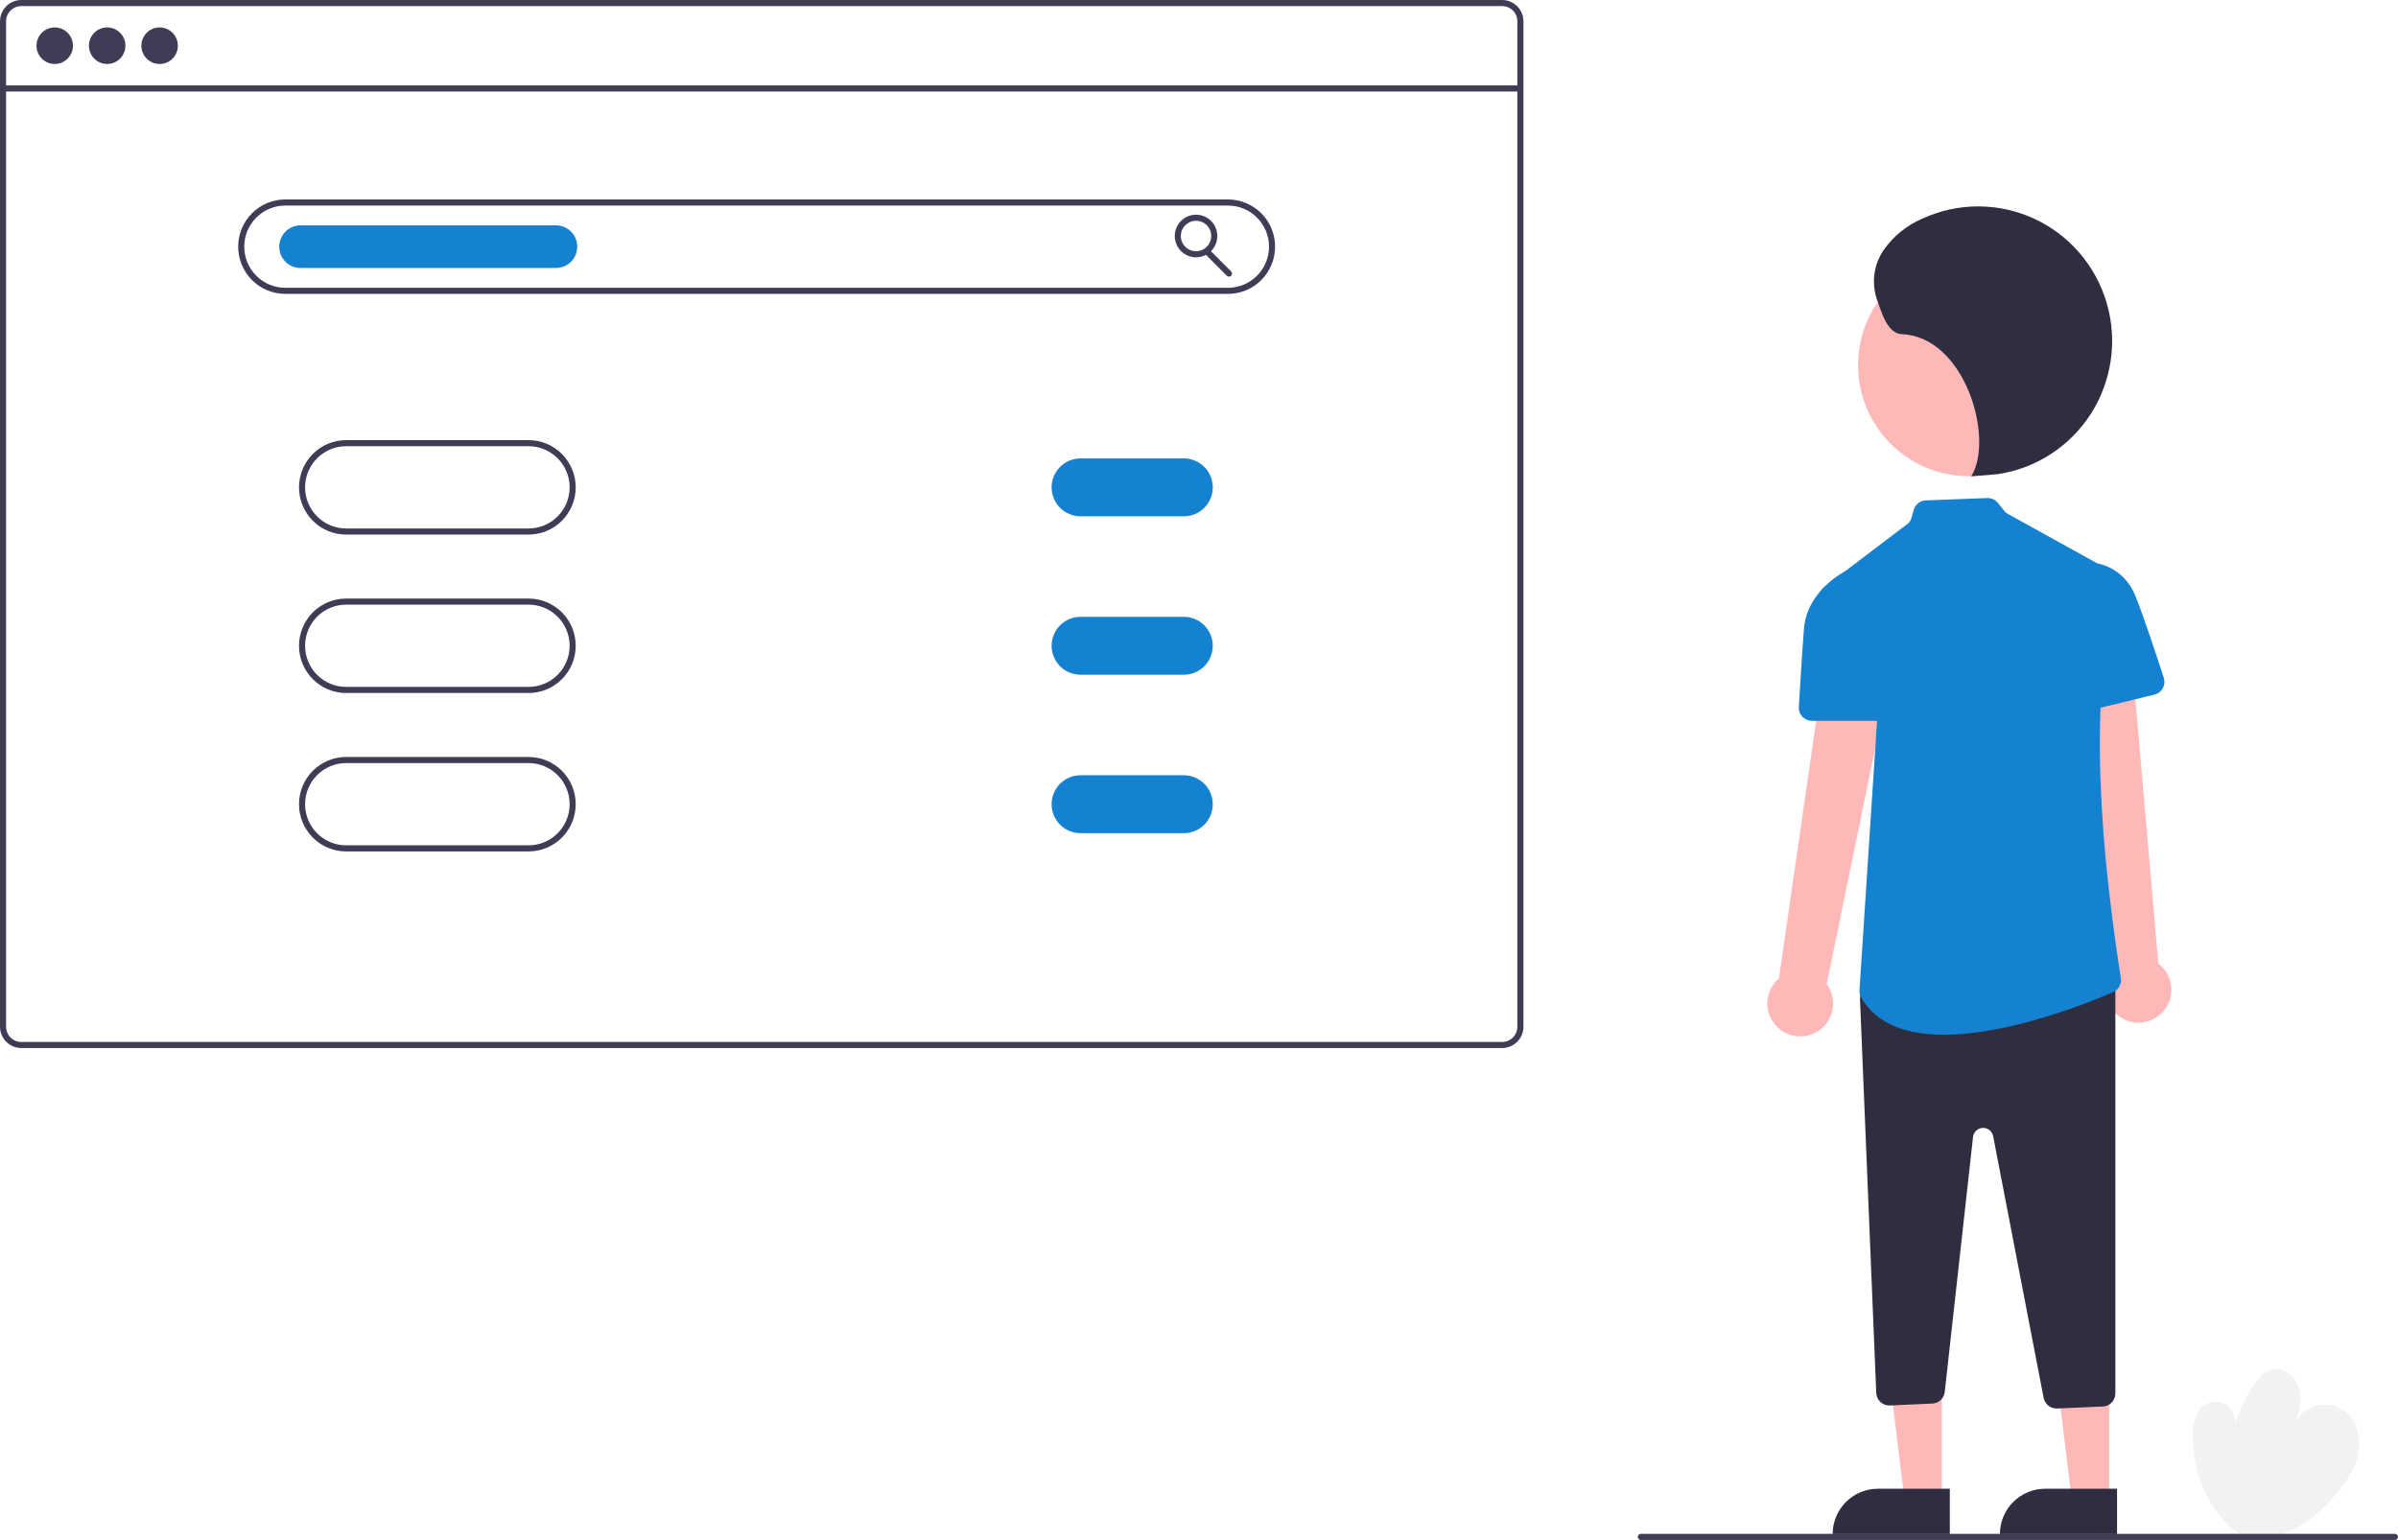 <svg width="151" height="97" viewBox="0 0 151 97" fill="none" xmlns="http://www.w3.org/2000/svg">
<g clip-path="url(#clip0)">
<path d="M141.049 96.647C139.093 95.335 138.108 92.84 138.069 90.481C138.056 89.69 138.255 88.773 138.962 88.421C139.164 88.32 139.391 88.278 139.616 88.298C139.841 88.318 140.056 88.399 140.238 88.534C140.419 88.669 140.56 88.851 140.645 89.061C140.73 89.271 140.755 89.5 140.719 89.723C140.981 88.954 141.321 88.213 141.734 87.513C142.083 86.921 142.574 86.304 143.258 86.248C144.053 86.182 144.716 86.955 144.829 87.746C144.941 88.537 144.654 89.323 144.372 90.07C144.452 89.732 144.615 89.419 144.846 89.16C145.078 88.902 145.37 88.705 145.697 88.589C146.024 88.473 146.375 88.441 146.717 88.495C147.06 88.55 147.383 88.69 147.657 88.903C148.434 89.504 148.69 90.609 148.495 91.573C148.299 92.537 147.725 93.38 147.091 94.13C146.347 95.009 145.485 95.813 144.454 96.323C143.422 96.834 142.202 97.029 141.105 96.683L141.049 96.647Z" fill="#F2F2F2"/>
<path d="M114.291 65.059C114.56 64.925 114.796 64.733 114.984 64.497C115.171 64.261 115.304 63.987 115.374 63.694C115.445 63.401 115.45 63.096 115.39 62.801C115.329 62.505 115.205 62.227 115.026 61.985L119.819 38.661L115.346 38.602L112.018 61.63C111.632 61.959 111.38 62.418 111.309 62.92C111.239 63.423 111.354 63.934 111.635 64.356C111.915 64.779 112.34 65.084 112.829 65.213C113.319 65.343 113.839 65.288 114.291 65.059V65.059Z" fill="#FFB8B8"/>
<path d="M136.079 63.848C136.298 63.642 136.47 63.391 136.583 63.111C136.695 62.831 136.744 62.531 136.728 62.23C136.712 61.929 136.63 61.635 136.488 61.369C136.346 61.104 136.148 60.872 135.907 60.692L133.848 36.968L129.545 38.193L132.923 61.213C132.647 61.639 132.536 62.151 132.612 62.653C132.687 63.154 132.944 63.611 133.333 63.936C133.722 64.26 134.216 64.431 134.722 64.415C135.229 64.399 135.711 64.197 136.079 63.848Z" fill="#FFB8B8"/>
<path d="M122.275 94.446L119.927 94.446L118.811 85.371L122.275 85.371L122.275 94.446Z" fill="#FFB8B8"/>
<path d="M118.251 93.774H122.778V96.631H115.4C115.4 95.873 115.701 95.146 116.235 94.611C116.77 94.075 117.495 93.774 118.251 93.774Z" fill="#2F2E41"/>
<path d="M132.806 94.446L130.458 94.446L129.342 85.371L132.806 85.371L132.806 94.446Z" fill="#FFB8B8"/>
<path d="M128.782 93.774H133.309V96.631H125.932C125.932 95.873 126.232 95.146 126.767 94.611C127.301 94.075 128.026 93.774 128.782 93.774Z" fill="#2F2E41"/>
<path d="M124 30C127.866 30 131 26.866 131 23C131 19.134 127.866 16 124 16C120.134 16 117 19.134 117 23C117 26.866 120.134 30 124 30Z" fill="#FFB8B8"/>
<path d="M129.496 88.72C129.305 88.719 129.12 88.652 128.972 88.53C128.824 88.408 128.723 88.239 128.686 88.051L125.507 71.565C125.478 71.414 125.395 71.278 125.275 71.183C125.155 71.088 125.005 71.038 124.851 71.045C124.698 71.051 124.552 71.112 124.44 71.217C124.328 71.322 124.257 71.463 124.24 71.616L122.459 87.674C122.438 87.87 122.348 88.052 122.204 88.187C122.061 88.321 121.874 88.4 121.677 88.408L119.007 88.53C118.899 88.535 118.79 88.519 118.688 88.482C118.586 88.445 118.492 88.388 118.412 88.313C118.332 88.24 118.267 88.151 118.221 88.053C118.176 87.954 118.15 87.847 118.146 87.738L117.122 62.933C117.116 62.808 117.14 62.683 117.19 62.568C117.24 62.453 117.315 62.351 117.411 62.27L118.003 61.764C118.152 61.636 118.342 61.566 118.538 61.566H132.378C132.596 61.567 132.806 61.654 132.96 61.809C133.115 61.964 133.202 62.174 133.202 62.393V87.768C133.203 87.981 133.121 88.186 132.974 88.34C132.827 88.494 132.626 88.585 132.413 88.594L129.531 88.72C129.52 88.72 129.508 88.72 129.496 88.72Z" fill="#2F2E41"/>
<path d="M122.407 65.175C120.17 65.175 118.198 64.578 117.202 62.835C117.119 62.692 117.08 62.527 117.09 62.361L118.341 43.194C118.351 43.039 118.305 42.886 118.211 42.762L114.7 38.149C114.634 38.063 114.586 37.964 114.559 37.859C114.531 37.754 114.524 37.644 114.539 37.537C114.553 37.429 114.589 37.325 114.644 37.231C114.699 37.137 114.771 37.055 114.858 36.99L120.124 32.991C120.234 32.907 120.315 32.789 120.353 32.656L120.507 32.117C120.554 31.95 120.653 31.802 120.79 31.694C120.927 31.587 121.094 31.525 121.268 31.519L125.132 31.37C125.261 31.365 125.389 31.391 125.506 31.445C125.623 31.498 125.727 31.579 125.808 31.679L126.219 32.194C126.271 32.26 126.336 32.315 126.41 32.356L132.872 35.935C132.999 36.006 133.106 36.109 133.181 36.234C133.255 36.36 133.296 36.503 133.297 36.649L133.298 36.661L133.295 36.672C131.789 42.967 131.873 50.923 133.562 61.712C133.566 61.877 133.521 62.039 133.433 62.178C133.345 62.317 133.218 62.426 133.067 62.492C131.669 63.099 126.578 65.175 122.407 65.175Z" fill="#1482D1"/>
<path d="M118.471 45.405H114.094C113.982 45.405 113.871 45.382 113.768 45.338C113.665 45.293 113.572 45.228 113.494 45.147C113.417 45.065 113.358 44.968 113.319 44.862C113.281 44.757 113.264 44.644 113.271 44.532C113.336 43.414 113.465 41.289 113.593 39.613C113.778 37.201 116.136 36.014 116.16 36.002L116.206 35.98L117.798 36.992L119.28 44.417C119.304 44.536 119.301 44.66 119.271 44.779C119.241 44.897 119.186 45.008 119.109 45.102C119.031 45.197 118.934 45.273 118.824 45.325C118.714 45.378 118.593 45.405 118.471 45.405H118.471Z" fill="#1482D1"/>
<path d="M130.465 44.996C130.35 44.995 130.236 44.97 130.13 44.922C130.025 44.875 129.931 44.805 129.854 44.719C129.777 44.633 129.719 44.531 129.684 44.421C129.649 44.311 129.637 44.194 129.649 44.079L130.457 36.631L132.018 35.486L132.053 35.49C132.07 35.492 133.732 35.7 134.477 37.566C135.007 38.895 135.817 41.35 136.253 42.696C136.288 42.804 136.3 42.918 136.289 43.032C136.278 43.145 136.244 43.254 136.188 43.353C136.133 43.453 136.058 43.539 135.967 43.608C135.877 43.677 135.773 43.726 135.663 43.753L130.664 44.971C130.599 44.987 130.532 44.996 130.465 44.996Z" fill="#1482D1"/>
<path d="M124.125 30C125.597 27.66 123.759 21.217 119.756 21.049C118.832 21.01 118.477 19.658 118.162 18.783C118.002 18.276 117.96 17.739 118.038 17.213C118.116 16.687 118.313 16.186 118.614 15.748C119.225 14.875 120.067 14.191 121.044 13.774C122.143 13.267 123.339 13.002 124.548 13C125.758 12.998 126.954 13.257 128.056 13.76C129.157 14.263 130.138 14.999 130.931 15.916C131.725 16.834 132.313 17.913 132.655 19.079C132.998 20.246 133.086 21.473 132.915 22.677C132.744 23.88 132.318 25.033 131.665 26.057C131.011 27.08 130.147 27.951 129.129 28.608C128.112 29.267 126.965 29.697 125.768 29.87L124.125 30Z" fill="#2F2E41"/>
<path d="M94.59 0H1.34C0.985 0 0.644 0.142 0.393 0.394C0.142 0.646 0 0.987 0 1.343V64.671C0 65.027 0.142 65.369 0.393 65.621C0.644 65.873 0.985 66.014 1.34 66.014H94.59C94.945 66.014 95.286 65.873 95.537 65.621C95.788 65.369 95.93 65.027 95.93 64.671V1.343C95.93 0.987 95.788 0.646 95.537 0.394C95.286 0.142 94.945 0 94.59 0ZM95.547 64.671C95.547 64.926 95.446 65.17 95.266 65.35C95.087 65.529 94.844 65.631 94.59 65.631H1.34C1.086 65.631 0.843 65.529 0.663 65.35C0.484 65.17 0.383 64.926 0.383 64.671V1.343C0.383 1.089 0.484 0.845 0.663 0.665C0.843 0.485 1.086 0.384 1.34 0.384H94.59C94.844 0.384 95.087 0.485 95.266 0.665C95.446 0.845 95.547 1.089 95.547 1.343V64.671Z" fill="#3F3D56"/>
<path d="M95.738 5.381H0.191V5.765H95.738V5.381Z" fill="#3F3D56"/>
<path d="M3.446 4.03C4.08 4.03 4.595 3.515 4.595 2.879C4.595 2.243 4.08 1.728 3.446 1.728C2.811 1.728 2.297 2.243 2.297 2.879C2.297 3.515 2.811 4.03 3.446 4.03Z" fill="#3F3D56"/>
<path d="M6.748 4.03C7.383 4.03 7.897 3.515 7.897 2.879C7.897 2.243 7.383 1.728 6.748 1.728C6.114 1.728 5.6 2.243 5.6 2.879C5.6 3.515 6.114 4.03 6.748 4.03Z" fill="#3F3D56"/>
<path d="M10.051 4.03C10.686 4.03 11.2 3.515 11.2 2.879C11.2 2.243 10.686 1.728 10.051 1.728C9.417 1.728 8.902 2.243 8.902 2.879C8.902 3.515 9.417 4.03 10.051 4.03Z" fill="#3F3D56"/>
<path d="M77.324 18.512H17.966C17.179 18.512 16.424 18.199 15.867 17.641C15.311 17.083 14.998 16.326 14.998 15.537C14.998 14.749 15.311 13.992 15.867 13.434C16.424 12.876 17.179 12.563 17.966 12.563H77.324C78.111 12.563 78.866 12.876 79.422 13.434C79.979 13.992 80.292 14.749 80.292 15.537C80.292 16.326 79.979 17.083 79.422 17.641C78.866 18.199 78.111 18.512 77.324 18.512ZM17.966 12.947C17.28 12.947 16.623 13.22 16.138 13.706C15.653 14.191 15.381 14.85 15.381 15.537C15.381 16.225 15.653 16.884 16.138 17.369C16.623 17.855 17.28 18.128 17.966 18.128H77.324C78.009 18.128 78.667 17.855 79.152 17.369C79.636 16.884 79.909 16.225 79.909 15.537C79.909 14.85 79.636 14.191 79.152 13.706C78.667 13.22 78.009 12.947 77.324 12.947H17.966Z" fill="#3F3D56"/>
<path d="M33.285 33.672H21.796C21.009 33.672 20.254 33.359 19.697 32.801C19.141 32.243 18.828 31.486 18.828 30.698C18.828 29.909 19.141 29.152 19.697 28.594C20.254 28.037 21.009 27.723 21.796 27.723H33.285C34.072 27.723 34.827 28.037 35.383 28.594C35.94 29.152 36.252 29.909 36.252 30.698C36.252 31.486 35.94 32.243 35.383 32.801C34.827 33.359 34.072 33.672 33.285 33.672ZM21.796 28.107C21.11 28.107 20.453 28.38 19.968 28.866C19.483 29.352 19.211 30.011 19.211 30.698C19.211 31.385 19.483 32.044 19.968 32.529C20.453 33.015 21.11 33.288 21.796 33.288H33.285C33.97 33.288 34.628 33.015 35.112 32.529C35.597 32.044 35.87 31.385 35.87 30.698C35.87 30.011 35.597 29.352 35.112 28.866C34.628 28.38 33.97 28.107 33.285 28.107H21.796Z" fill="#3F3D56"/>
<path d="M33.285 43.651H21.796C21.009 43.651 20.254 43.338 19.697 42.78C19.141 42.222 18.828 41.465 18.828 40.677C18.828 39.888 19.141 39.131 19.697 38.573C20.254 38.016 21.009 37.702 21.796 37.702H33.285C34.072 37.702 34.827 38.016 35.383 38.573C35.94 39.131 36.252 39.888 36.252 40.677C36.252 41.465 35.94 42.222 35.383 42.78C34.827 43.338 34.072 43.651 33.285 43.651ZM21.796 38.086C21.11 38.086 20.453 38.359 19.968 38.845C19.483 39.331 19.211 39.989 19.211 40.677C19.211 41.364 19.483 42.023 19.968 42.508C20.453 42.994 21.11 43.267 21.796 43.267H33.285C33.97 43.267 34.628 42.994 35.112 42.508C35.597 42.023 35.87 41.364 35.87 40.677C35.87 39.989 35.597 39.331 35.112 38.845C34.628 38.359 33.97 38.086 33.285 38.086H21.796Z" fill="#3F3D56"/>
<path d="M33.285 53.63H21.796C21.009 53.63 20.254 53.317 19.697 52.759C19.141 52.201 18.828 51.444 18.828 50.656C18.828 49.867 19.141 49.11 19.697 48.552C20.254 47.995 21.009 47.681 21.796 47.681H33.285C34.072 47.681 34.827 47.995 35.383 48.552C35.94 49.11 36.252 49.867 36.252 50.656C36.252 51.444 35.94 52.201 35.383 52.759C34.827 53.317 34.072 53.63 33.285 53.63ZM21.796 48.065C21.11 48.065 20.453 48.338 19.968 48.824C19.483 49.31 19.211 49.968 19.211 50.656C19.211 51.343 19.483 52.002 19.968 52.487C20.453 52.973 21.11 53.246 21.796 53.246H33.285C33.97 53.246 34.628 52.973 35.112 52.487C35.597 52.002 35.87 51.343 35.87 50.656C35.87 49.968 35.597 49.31 35.112 48.824C34.628 48.338 33.97 48.065 33.285 48.065H21.796Z" fill="#3F3D56"/>
<path d="M35.008 16.881H18.924C18.569 16.881 18.228 16.739 17.977 16.487C17.725 16.235 17.584 15.893 17.584 15.537C17.584 15.181 17.725 14.839 17.977 14.587C18.228 14.335 18.569 14.194 18.924 14.194H35.008C35.364 14.194 35.705 14.335 35.956 14.587C36.208 14.839 36.349 15.181 36.349 15.537C36.349 15.893 36.208 16.235 35.956 16.487C35.705 16.739 35.364 16.881 35.008 16.881Z" fill="#1482D1"/>
<path d="M75.313 16.209C75.048 16.209 74.789 16.13 74.568 15.982C74.348 15.835 74.176 15.625 74.075 15.379C73.973 15.134 73.947 14.864 73.998 14.603C74.05 14.343 74.178 14.103 74.365 13.915C74.553 13.728 74.791 13.6 75.052 13.548C75.311 13.496 75.581 13.523 75.826 13.624C76.071 13.726 76.28 13.898 76.427 14.119C76.575 14.34 76.653 14.6 76.653 14.865C76.653 15.221 76.512 15.563 76.26 15.815C76.009 16.067 75.668 16.208 75.313 16.209ZM75.313 13.906C75.124 13.906 74.939 13.962 74.781 14.068C74.624 14.173 74.501 14.323 74.428 14.498C74.356 14.673 74.337 14.866 74.374 15.053C74.411 15.239 74.502 15.41 74.636 15.544C74.77 15.678 74.941 15.769 75.126 15.806C75.312 15.843 75.504 15.824 75.679 15.752C75.854 15.679 76.004 15.556 76.109 15.398C76.214 15.241 76.27 15.055 76.27 14.865C76.27 14.611 76.169 14.367 75.99 14.187C75.81 14.007 75.567 13.906 75.313 13.906Z" fill="#3F3D56"/>
<path d="M77.386 17.424C77.361 17.425 77.336 17.42 77.313 17.41C77.29 17.4 77.269 17.386 77.251 17.368L75.906 16.02C75.888 16.002 75.874 15.981 75.864 15.958C75.855 15.934 75.85 15.909 75.85 15.884C75.85 15.859 75.855 15.834 75.864 15.811C75.874 15.788 75.888 15.766 75.906 15.749C75.924 15.731 75.945 15.717 75.968 15.707C75.991 15.697 76.016 15.692 76.041 15.692C76.066 15.692 76.091 15.697 76.114 15.707C76.138 15.717 76.159 15.731 76.177 15.749L77.522 17.097C77.549 17.124 77.567 17.158 77.574 17.195C77.582 17.232 77.578 17.271 77.563 17.306C77.549 17.341 77.524 17.371 77.493 17.392C77.461 17.413 77.424 17.424 77.386 17.424L77.386 17.424Z" fill="#3F3D56"/>
<path d="M74.548 32.521H68.038C67.555 32.521 67.093 32.329 66.751 31.987C66.41 31.645 66.219 31.181 66.219 30.698C66.219 30.214 66.41 29.75 66.751 29.409C67.093 29.067 67.555 28.875 68.038 28.875H74.548C75.031 28.875 75.493 29.067 75.834 29.409C76.175 29.75 76.367 30.214 76.367 30.698C76.367 31.181 76.175 31.645 75.834 31.987C75.493 32.329 75.031 32.521 74.548 32.521Z" fill="#1482D1"/>
<path d="M74.548 42.5H68.038C67.555 42.5 67.093 42.308 66.751 41.966C66.41 41.624 66.219 41.16 66.219 40.677C66.219 40.193 66.41 39.729 66.751 39.388C67.093 39.046 67.555 38.853 68.038 38.853H74.548C75.031 38.853 75.493 39.046 75.834 39.388C76.175 39.729 76.367 40.193 76.367 40.677C76.367 41.16 76.175 41.624 75.834 41.966C75.493 42.308 75.031 42.5 74.548 42.5Z" fill="#1482D1"/>
<path d="M74.548 52.479H68.038C67.555 52.479 67.093 52.287 66.751 51.945C66.41 51.603 66.219 51.139 66.219 50.656C66.219 50.172 66.41 49.708 66.751 49.367C67.093 49.025 67.555 48.833 68.038 48.833H74.548C75.031 48.833 75.493 49.025 75.834 49.367C76.175 49.708 76.367 50.172 76.367 50.656C76.367 51.139 76.175 51.603 75.834 51.945C75.493 52.287 75.031 52.479 74.548 52.479Z" fill="#1482D1"/>
<path d="M150.809 97H103.322C103.272 97 103.223 96.98 103.187 96.944C103.151 96.908 103.131 96.859 103.131 96.808C103.131 96.757 103.151 96.708 103.187 96.672C103.223 96.636 103.272 96.616 103.322 96.616H150.809C150.859 96.616 150.908 96.636 150.944 96.672C150.98 96.708 151 96.757 151 96.808C151 96.859 150.98 96.908 150.944 96.944C150.908 96.98 150.859 97 150.809 97Z" fill="#3F3D56"/>
</g>
<defs>
<clipPath id="clip0">
<rect width="151" height="97" fill="white"/>
</clipPath>
</defs>
</svg>
